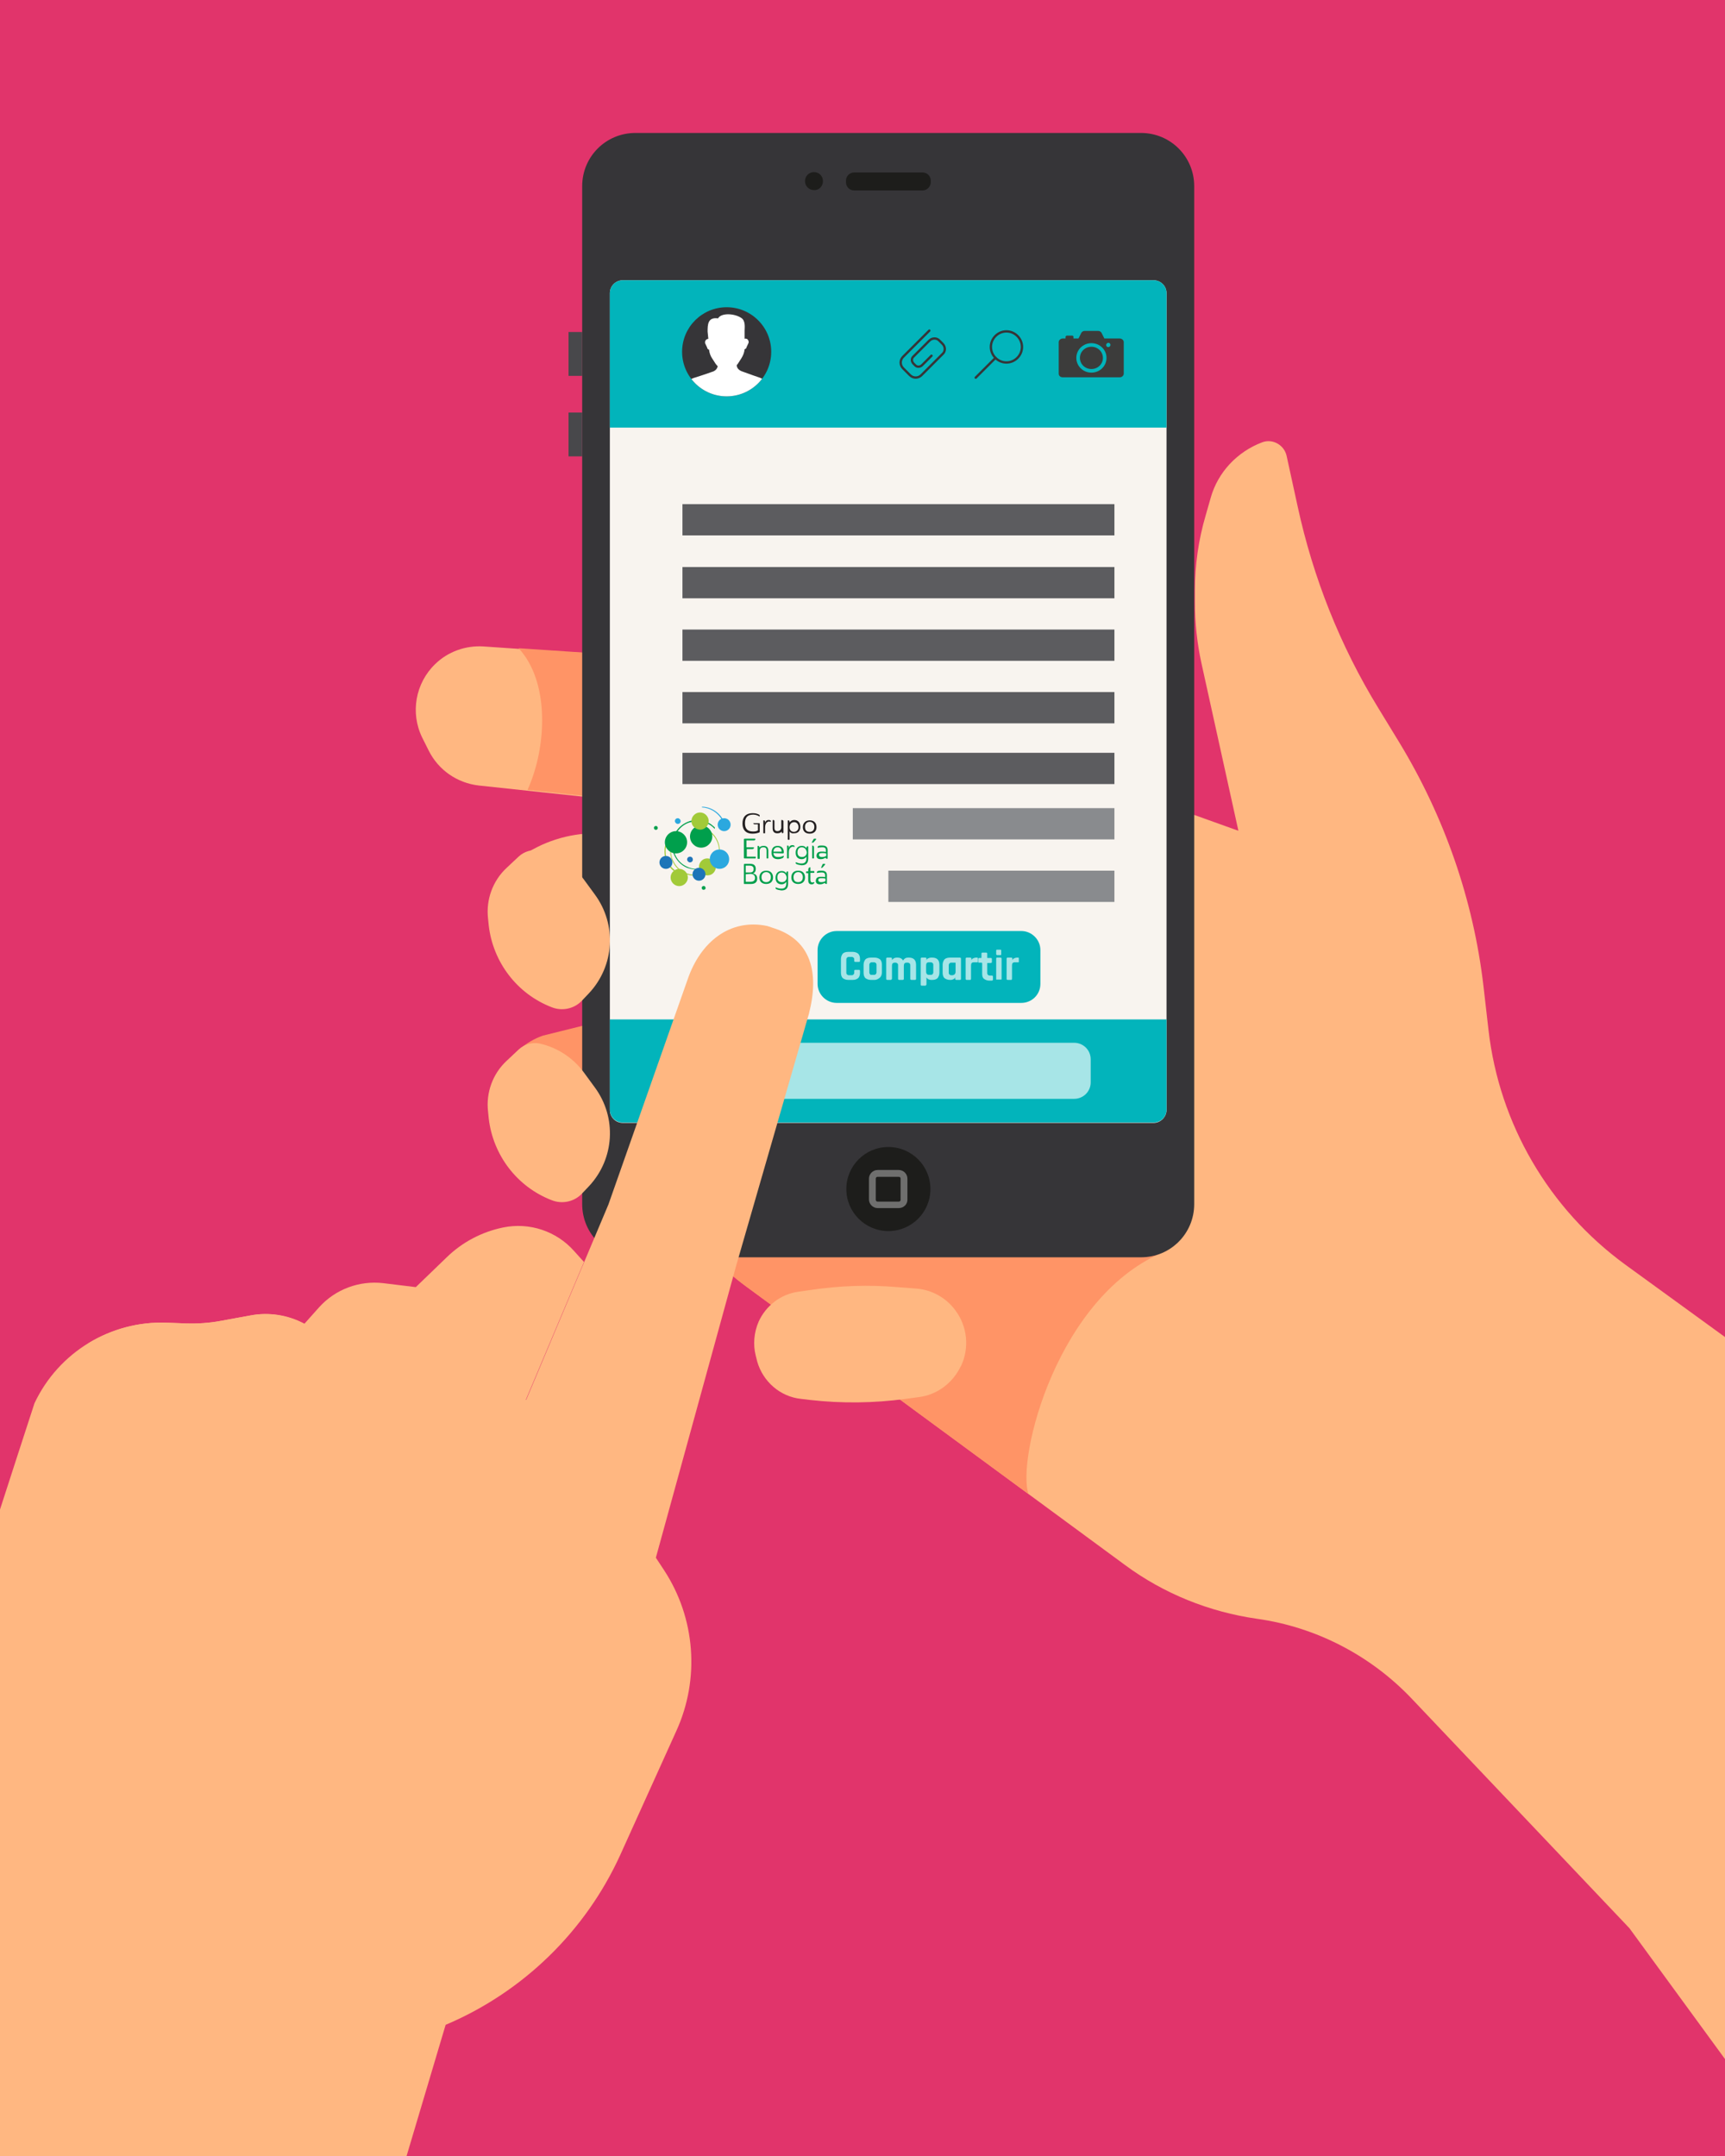 <?xml version="1.0" encoding="utf-8"?>
<!-- Generator: Adobe Illustrator 24.0.3, SVG Export Plug-In . SVG Version: 6.00 Build 0)  -->
<svg version="1.1" id="Layer_1" xmlns="http://www.w3.org/2000/svg" xmlns:xlink="http://www.w3.org/1999/xlink" x="0px" y="0px"
	 width="480px" height="600px" viewBox="0 0 480 600" style="enable-background:new 0 0 480 600;" xml:space="preserve">
<style type="text/css">
	.st0{fill:#E1346B;}
	.st1{fill:#FFB781;}
	.st2{fill:#FF9466;}
	.st3{fill:none;stroke:#1D1E1C;stroke-width:1.297;stroke-linecap:round;stroke-miterlimit:10;}
	.st4{fill:#363538;}
	.st5{fill:#48484B;}
	.st6{fill:#1D1D1B;}
	.st7{fill:#6F6F6E;}
	.st8{fill:#F8F4EF;}
	.st9{fill:#02B4BB;}
	.st10{clip-path:url(#SVGID_2_);fill:#FFFFFF;}
	.st11{fill:#A7E5E7;}
	.st12{fill:#5C5C5F;}
	.st13{fill:#898B8E;}
	.st14{fill:#3C3C3B;}
	.st15{fill:none;stroke:#363538;stroke-width:0.649;stroke-miterlimit:10;}
	.st16{fill:none;stroke:#363538;stroke-width:0.649;stroke-linecap:round;stroke-miterlimit:10;}
	.st17{fill:#231F20;}
	.st18{fill:#009F4C;}
	.st19{fill:#A2CA39;}
	.st20{clip-path:url(#SVGID_4_);fill:#A2CA39;}
	.st21{clip-path:url(#SVGID_6_);fill:#009F4C;}
	.st22{fill:#2275B8;}
	.st23{fill:#2BA8DF;}
	.st24{fill:#1D75B8;}
	.st25{enable-background:new    ;}
</style>
<g>
	<rect x="-15.5" y="-10.9" class="st0" width="500" height="612"/>
</g>
<g>
	<g>
		<g>
			<g>
				<path class="st1" d="M207.8,358.1L313,435.5c10.8,8,23.5,13.1,36.8,15l0,0c16.4,2.3,31.6,10.2,43,22.2l60.6,63.9l69.6,95.3
					l13.6-218.7l-84.4-61.3c-21.2-15.5-35-39.1-38-65.2l-1.4-12.2c-2.8-24.1-10.9-47.3-23.5-68l-5.8-9.5
					c-10.6-17.3-18.1-36.2-22.4-56l-3.1-14.2c-0.7-3-3.9-4.8-6.8-3.7l0,0c-6.9,2.6-12.3,8.3-14.3,15.4l-1.4,4.9
					c-2,6.8-3,13.8-3,20.8v3.5c0,5.6,0.6,11.3,1.8,16.8l10.3,46.7L252.1,198c-22.8-8.2-46.7-13.2-70.9-14.9l-46.7-3.2
					c-4.9-0.3-9.8,1.4-13.4,4.9l0,0c-5.5,5.3-7,13.6-3.6,20.5l1.8,3.6c2.7,5.4,7.9,9,13.9,9.7l63.6,6.8c9.5,1,18.7,3.8,27.2,8.2l0,0
					l-24.8-1.7h-33.5c-7.6,0-15,2.4-21.1,6.8l0,0c-7.4,5.3-9.7,15.3-5.4,23.3l0,0c3.3,6.1,9.8,9.9,16.7,9.6l38-1.4
					c6.5-0.2,13,0.2,19.4,1.2l8.9,1.4l-42.2,8.7l-27,6.4c-5.7,1.4-10.5,5.2-13,10.5l0,0c-2.5,5.3-2.4,11.3,0.1,16.6v0.1
					c2.4,5.1,7,8.8,12.4,10.3l30.8,8.2c2.6,0.7,4.9,2.4,6.3,4.7l0,0C194.2,345.9,200.4,352.7,207.8,358.1z"/>
				<path class="st2" d="M146.8,219.8l19.5,2.1c0.4-13.3,1.6-26.6,2.1-39.9l-24.1-1.6C153,189.7,152.2,207.9,146.8,219.8z"/>
				<path class="st2" d="M324.6,348.1c-3.6-5.5-52-21-71-26.9c-18.9-5.9-78.6-33.9-89.6-36.2l-12.9,3.2c-4.9,1.7-9,5.3-11.3,10
					c-2.5,5.3-2.4,11.3,0.1,16.6v0.1c2.4,5.1,7,8.8,12.4,10.3l30.8,8.2c2.6,0.7,4.9,2.4,6.3,4.7c4.7,7.8,10.9,14.6,18.3,20
					l78.5,57.7C282.8,406.1,294.1,360.1,324.6,348.1z"/>
				<path class="st1" d="M211.1,367.8L211.1,367.8c2-4.4,6.1-7.6,10.9-8.3l3.5-0.5c8-1.2,16.2-1.5,24.2-0.8l5.2,0.4
					c4.3,0.3,8.3,2.5,10.9,6l0,0c3.4,4.5,4,10.5,1.6,15.6l-0.1,0.1c-2.2,4.6-6.6,7.9-11.6,8.5l-3.7,0.5c-8.8,1.2-17.8,1.3-26.6,0.3
					l-2.5-0.3c-5.8-0.6-10.6-4.8-12.2-10.4l-0.4-1.6C209.5,374.2,209.8,370.8,211.1,367.8z"/>
				<path class="st3" d="M300.6,89.6"/>
			</g>
			<g>
				<g>
					<g>
						<g>
							<path class="st4" d="M317.5,349.9H176.8c-8.2,0-14.8-6.6-14.8-14.8V51.8c0-8.2,6.6-14.8,14.8-14.8h140.7
								c8.2,0,14.8,6.6,14.8,14.8v283.3C332.3,343.3,325.7,349.9,317.5,349.9z"/>
						</g>
						<path class="st5" d="M158.2,92.4L158.2,92.4v12.2l0,0h3.8V92.4H158.2z"/>
						<path class="st5" d="M158.2,114.8L158.2,114.8V127l0,0h3.8v-12.2H158.2z"/>
					</g>
					<g>
						<path class="st6" d="M256.7,53h-19c-1.3,0-2.3-1-2.3-2.3v-0.4c0-1.3,1-2.3,2.3-2.3h19c1.3,0,2.3,1,2.3,2.3v0.4
							C259,51.9,258,53,256.7,53z"/>
						<path class="st6" d="M229,50.4c0-1.4-1.1-2.5-2.5-2.5S224,49,224,50.4s1.1,2.5,2.5,2.5C227.9,53,229,51.8,229,50.4z"/>
					</g>
				</g>
				<g>
					<g>
						<circle class="st6" cx="247.2" cy="330.9" r="11.7"/>
					</g>
					<g>
						<path class="st7" d="M250.1,336.2h-5.9c-1.3,0-2.4-1.1-2.4-2.4V328c0-1.3,1.1-2.4,2.4-2.4h5.9c1.3,0,2.4,1.1,2.4,2.4v5.9
							C252.5,335.2,251.4,336.2,250.1,336.2z M244.2,327.5c-0.3,0-0.5,0.2-0.5,0.5v5.9c0,0.3,0.2,0.5,0.5,0.5h5.9
							c0.3,0,0.5-0.2,0.5-0.5V328c0-0.3-0.2-0.5-0.5-0.5H244.2z"/>
					</g>
				</g>
			</g>
			<g>
				<path class="st1" d="M144.3,292.1l-3.3,3.1c-3.9,3.6-5.8,8.9-5.2,14.1l0.2,2c1.2,10.2,7.9,19,17.5,22.7l0,0
					c3,1.2,6.4,0.4,8.5-1.9l1.9-2c7.1-7.6,7.8-19.1,1.6-27.5l-3-4.1c-3-4.1-7.4-7-12.4-8.1l0,0C148.1,290,145.9,290.6,144.3,292.1z"
					/>
			</g>
			<g>
				<path class="st1" d="M144.3,238.4l-3.3,3.1c-3.9,3.6-5.8,8.9-5.2,14.1l0.2,2c1.2,10.2,7.9,19,17.5,22.7l0,0
					c3,1.2,6.4,0.4,8.5-1.9l1.9-2c7.1-7.6,7.8-19.1,1.6-27.5l-3-4.1c-3-4.1-7.4-7-12.4-8.1l0,0C148.1,236.3,145.9,236.9,144.3,238.4
					z"/>
			</g>
			<g>
				<g>
					<path class="st8" d="M321,312.5H173.3c-2,0-3.6-1.6-3.6-3.6V81.6c0-2,1.6-3.6,3.6-3.6H321c2,0,3.6,1.6,3.6,3.6v227.3
						C324.6,310.8,323,312.5,321,312.5z"/>
				</g>
				<g>
					<path class="st9" d="M169.7,283.7v25.1c0,2,1.6,3.6,3.6,3.6H321c2,0,3.6-1.6,3.6-3.6v-25.1H169.7z"/>
					<path class="st9" d="M324.6,119V81.6c0-2-1.6-3.6-3.6-3.6H173.3c-2,0-3.6,1.6-3.6,3.6V119H324.6z"/>
				</g>
				<g>
					<circle class="st4" cx="202.2" cy="97.9" r="12.4"/>
					<g>
						<g>
							<defs>
								<circle id="SVGID_1_" cx="202.2" cy="97.9" r="12.4"/>
							</defs>
							<clipPath id="SVGID_2_">
								<use xlink:href="#SVGID_1_"  style="overflow:visible;"/>
							</clipPath>
							<path class="st10" d="M211.4,105.1c0,0-3.5-1.2-4.8-1.7c-0.9-0.3-1.6-0.9-1.6-1.8c0.2-0.2,0.3-0.3,0.4-0.5l0.9-1.4
								c0.5-0.8,0.8-1.6,0.9-2.5c0.2-0.1,0.4-0.2,0.5-0.4c0,0,0,0,0-0.1l0.6-1.3c0.1-0.4-0.1-0.9-0.5-1.1h-0.1
								c-0.2-0.1-0.4-0.1-0.5,0V92c0-0.8,0.3-2.7-0.9-3.5c-1.9-1.3-5.6-1.5-6.5,0.1c-2.9-0.4-2.9,1.8-2.9,3.7l0.2,2
								c-0.1,0-0.2,0-0.3,0.1h-0.1c-0.4,0.2-0.6,0.7-0.5,1.1l0.6,1.3c0,0,0,0,0,0.1c0.1,0.2,0.3,0.4,0.5,0.4
								c0.1,0.9,0.4,1.8,0.9,2.5l0.9,1.4c0.2,0.3,0.4,0.5,0.6,0.7c-0.1,0.8-0.8,1.4-1.6,1.6c-1.3,0.5-5.1,1.7-5.1,1.7
								c-1.9,0.7-3.2,2.5-3.2,4.5v0.6h24.7v-0.6C214.6,107.6,213.3,105.8,211.4,105.1z"/>
						</g>
					</g>
				</g>
				<path class="st11" d="M298.9,305.8H201c-2.5,0-4.6-2-4.6-4.6v-6.4c0-2.5,2-4.6,4.6-4.6h97.9c2.5,0,4.6,2,4.6,4.6v6.4
					C303.5,303.8,301.4,305.8,298.9,305.8z"/>
				<g>
					<rect x="189.9" y="140.3" class="st12" width="120.2" height="8.7"/>
					<rect x="189.9" y="209.5" class="st12" width="120.2" height="8.7"/>
					<rect x="189.9" y="157.8" class="st12" width="120.2" height="8.7"/>
					<rect x="189.9" y="175.2" class="st12" width="120.2" height="8.7"/>
					<rect x="189.9" y="192.6" class="st12" width="120.2" height="8.7"/>
				</g>
				<g>
					<rect x="237.3" y="224.9" class="st13" width="72.8" height="8.7"/>
					<rect x="247.2" y="242.3" class="st13" width="62.9" height="8.7"/>
				</g>
				<g>
					<path class="st14" d="M306.9,99.6c0-1.7-1.4-3.1-3.2-3.1c-1.8,0-3.2,1.4-3.2,3.1s1.4,3.1,3.2,3.1S306.9,101.3,306.9,99.6z"/>
					<path class="st14" d="M311.6,94.2h-4.3l-0.8-1.6c-0.2-0.3-0.5-0.5-0.9-0.5h-1.9h-1.9c-0.4,0-0.7,0.2-0.9,0.5l-0.8,1.6h-1.4
						v-0.5c0-0.2-0.2-0.3-0.4-0.3h-1.4c-0.2,0-0.4,0.2-0.4,0.3v0.5h-0.8c-0.6,0-1.1,0.5-1.1,1v8.8c0,0.6,0.5,1,1.1,1h15.9
						c0.6,0,1.1-0.5,1.1-1v-8.8C312.7,94.7,312.2,94.2,311.6,94.2z M303.7,103.7c-2.3,0-4.2-1.8-4.2-4.1c0-2.3,1.9-4.1,4.2-4.1
						c2.3,0,4.2,1.8,4.2,4.1C307.9,101.9,306,103.7,303.7,103.7z M308.4,96.6c-0.3,0-0.6-0.2-0.6-0.6c0-0.3,0.3-0.6,0.6-0.6
						c0.3,0,0.6,0.2,0.6,0.6C309,96.3,308.7,96.6,308.4,96.6z"/>
				</g>
				<g>
					<path class="st15" d="M283.1,93.5L283.1,93.5c1.7,1.7,1.7,4.4,0,6.1l0,0c-1.7,1.7-4.4,1.7-6.1,0l0,0c-1.7-1.7-1.7-4.4,0-6.1
						l0,0C278.7,91.8,281.4,91.8,283.1,93.5z"/>
					<line class="st16" x1="277" y1="99.6" x2="271.5" y2="105.1"/>
				</g>
				<path class="st16" d="M259.2,99l-2.6,2.6c-0.6,0.6-1.5,0.6-2,0l-0.4-0.4c-0.6-0.6-0.6-1.5,0-2l4.4-4.4c0.8-0.8,2.1-0.8,2.8,0
					l0.9,0.9c0.8,0.8,0.8,2.1,0,2.8l-5.9,5.9c-0.9,0.9-2.3,0.9-3.2,0l-1.9-1.9c-0.9-0.9-0.9-2.3,0-3.2l7.3-7.3"/>
			</g>
		</g>
		<g>
			<path class="st1" d="M215.9,258.5l-2.4-0.8c-10.5-2.2-18.6,4.6-22.1,14.7l-22.1,62.8l-22.9,54.4l-6.7-6.4
				c-7.4-7-17.5-10.4-27.6-9.3l-6,0.7c-5.2,0.6-10.5-0.4-15.2-2.9l-6.2-3.3c-4.6-2.5-9.9-3.3-15.1-2.3l-8.2,1.5
				c-3.2,0.6-6.5,0.8-9.7,0.7l-5.3-0.2c-15.6-0.6-30.1,8.2-36.8,22.4c0,0-31.7,97.3-32.3,101.2c-0.8,5.5-0.6,11.2,0.9,16.7l3.2,12
				c2,7.6,1.7,15.6-0.9,23l-37,82.6l156.3,18.8l24.2-81.3c21.5-9.1,38.9-26,48.6-47.3l15.6-34.5c6.6-14.5,5.3-31.4-3.4-44.7
				l-2.3-3.5l22.3-81.1l20.3-70.3C228.1,270.3,225.4,261.8,215.9,258.5z"/>
			<path class="st1" d="M146.3,389.6c0,0-16.4-9.1-29.1-6.5c-8.9,1.8-17.7,4-26-1.1c-13.3-8.2-28.4-1.8-37.3-6.2
				c-10.4-5.1-24.9-4.1-29.6-1.8c6.5-4,14.1-6.2,22.1-5.9l5.3,0.2c3.3,0.1,6.5-0.1,9.7-0.7l8.2-1.5c5.1-1,10.5-0.1,15.1,2.3l4.1-4.6
				c4.5-5,11.2-7.5,17.9-6.7l9,1.1l8.6-8.3c4.3-4.2,9.8-7.1,15.7-8.3l0,0c7.3-1.5,14.8,1,19.7,6.5l2.8,3.1L146.3,389.6z"/>
		</g>
	</g>
	<g>
		<g>
			<path class="st17" d="M209.8,229.1h1.4c0.2,0,0.2,0,0.2,0.3v2c0,0.2,0,0.2-0.2,0.3c-0.6,0.2-1.1,0.3-1.8,0.3
				c-2,0-2.8-1.2-2.8-2.8c0-1.7,0.8-2.9,2.9-2.9c0.8,0,1.3,0.2,1.7,0.4c0.2,0.1,0.2,0.3,0.2,0.4c0,0.1,0,0.2-0.1,0.1
				c-0.4-0.2-0.9-0.5-1.7-0.5c-1.7,0-2.3,0.9-2.3,2.4c0,1.3,0.5,2.3,2.2,2.3c0.4,0,0.9,0,1.4-0.3v-1.7H210c-0.3,0-0.4-0.2-0.4-0.4
				C209.5,229.1,209.6,229.1,209.8,229.1"/>
			<path class="st17" d="M212.9,230.3v1.4c0,0.2,0,0.2-0.2,0.2h-0.1c-0.2,0-0.2,0-0.2-0.2v-3.2c0-0.1,0-0.2,0.1-0.2
				c0.3,0,0.4,0.1,0.4,0.4v0.3c0.2-0.6,0.5-0.8,1-0.8s0.6,0.2,0.6,0.4c0,0.1,0,0.1-0.1,0.1c-0.2,0-0.3-0.1-0.4-0.1
				C213.3,228.7,212.9,229.3,212.9,230.3"/>
			<path class="st17" d="M217.5,231.5v-0.1c-0.2,0.3-0.6,0.5-1.2,0.5c-0.9,0-1.3-0.5-1.3-1.4v-2.1c0-0.1,0-0.2,0.1-0.2
				c0.3,0,0.4,0.1,0.4,0.4v1.8c0,0.5,0.2,0.9,0.8,0.9c0.7,0,1-0.4,1.1-0.9v-2c0-0.1,0-0.2,0.1-0.2c0.3,0,0.5,0.1,0.5,0.4v3
				c0,0.1,0,0.2-0.1,0.2C217.7,232,217.5,231.8,217.5,231.5"/>
			<path class="st17" d="M219.7,231.4v2.1c0,0.2,0,0.2-0.2,0.2h-0.1c-0.2,0-0.2,0-0.2-0.2v-5c0-0.1,0-0.2,0.1-0.2
				c0.3,0,0.4,0.1,0.4,0.4v0.2c0.3-0.4,0.7-0.7,1.3-0.7c1.1,0,1.7,0.8,1.7,1.9s-0.6,1.8-1.7,1.8C220.4,232,220,231.8,219.7,231.4
				 M220.9,231.5c0.8,0,1.3-0.6,1.3-1.3s-0.4-1.4-1.2-1.4c-0.9,0-1.3,0.7-1.3,1.4C219.7,230.8,220,231.5,220.9,231.5"/>
			<path class="st17" d="M225.3,228.3c1.2,0,1.9,0.7,1.9,1.9c0,1.1-0.7,1.8-1.9,1.8s-1.9-0.7-1.9-1.8S224.1,228.3,225.3,228.3
				 M225.3,231.5c0.8,0,1.3-0.5,1.3-1.4c0-0.8-0.5-1.4-1.3-1.4s-1.3,0.6-1.3,1.4C224,231,224.4,231.5,225.3,231.5"/>
			<path class="st18" d="M207,238.7v-5c0-0.2,0-0.3,0.3-0.3h2.7c0.1,0,0.2,0,0.2,0.1c0,0.2-0.1,0.4-0.5,0.4h-2v1.9h1.9
				c0.1,0,0.2,0,0.2,0.1c0,0.2-0.1,0.4-0.5,0.4h-1.5v2.1h2.3c0.2,0,0.2,0,0.2,0.2v0.1c0,0.1,0,0.2-0.2,0.2h-2.6
				C207,238.9,207,238.9,207,238.7"/>
			<path class="st18" d="M213.6,238.9h-0.1c-0.2,0-0.2,0-0.2-0.2v-2c0-0.6-0.2-0.9-0.9-0.9s-1,0.4-1,1v2c0,0.2,0,0.2-0.2,0.2H211
				c-0.2,0-0.2,0-0.2-0.2v-3.2c0-0.1,0-0.2,0.1-0.2c0.3,0,0.4,0.1,0.4,0.4v0.1c0.2-0.3,0.6-0.5,1.2-0.5c0.9,0,1.3,0.5,1.3,1.4v2
				C213.8,238.9,213.7,238.9,213.6,238.9"/>
			<path class="st18" d="M215.2,237.4c0.1,0.8,0.5,1.1,1.3,1.1c0.6,0,1-0.1,1.4-0.3c0.1-0.1,0.2,0,0.2,0.1c0,0.2-0.1,0.3-0.3,0.5
				c-0.3,0.1-0.7,0.3-1.3,0.3c-1.1,0-1.8-0.5-1.8-1.8s0.6-1.9,1.7-1.9c1.1,0,1.7,0.7,1.7,1.8c0,0.2-0.1,0.3-0.3,0.3L215.2,237.4
				L215.2,237.4z M215.2,237h2.3c0-0.7-0.4-1.2-1.1-1.2C215.7,235.8,215.3,236.2,215.2,237"/>
			<path class="st18" d="M219.5,237.3v1.4c0,0.2,0,0.2-0.2,0.2h-0.1c-0.2,0-0.2,0-0.2-0.2v-3.2c0-0.1,0-0.2,0.1-0.2
				c0.3,0,0.4,0.1,0.4,0.4v0.3c0.2-0.6,0.5-0.8,1-0.8s0.6,0.2,0.6,0.4c0,0.1,0,0.1-0.1,0.1c-0.2,0-0.3-0.1-0.4-0.1
				C219.8,235.8,219.5,236.3,219.5,237.3"/>
			<path class="st18" d="M221.7,240.5c-0.2-0.1-0.3-0.2-0.3-0.4c0-0.1,0.1-0.2,0.2-0.1c0.3,0.1,0.7,0.3,1.4,0.3s1.4-0.2,1.4-1.5
				v-0.4c-0.3,0.4-0.7,0.7-1.3,0.7c-1.1,0-1.7-0.7-1.7-1.8s0.6-1.9,1.7-1.9c0.7,0,1.1,0.3,1.3,0.7V236c0-0.3,0.1-0.5,0.4-0.5
				c0.1,0,0.1,0.1,0.1,0.2v3.2c0,1.6-0.9,1.9-1.9,1.9C222.3,240.7,221.9,240.6,221.7,240.5 M223.1,235.8c-0.8,0-1.2,0.6-1.2,1.4
				s0.4,1.3,1.3,1.3c0.9,0,1.3-0.7,1.3-1.3C224.4,236.5,224,235.8,223.1,235.8"/>
			<path class="st18" d="M226.4,233.5c0.1-0.1,0.1-0.1,0.3-0.1h0.3c0.1,0,0.1,0.1,0.1,0.2l-0.7,0.8c-0.1,0.1-0.1,0.1-0.2,0.1h-0.3
				c-0.1,0-0.1,0,0-0.1L226.4,233.5z M226.5,235.8v2.9c0,0.2,0,0.2-0.2,0.2h-0.1c-0.2,0-0.2,0-0.2-0.2v-3.2c0-0.1,0-0.2,0.1-0.2
				C226.4,235.4,226.5,235.5,226.5,235.8"/>
			<path class="st18" d="M228.7,237c0.3,0,0.7,0,1.1,0.1v-0.5c0-0.8-0.6-0.8-1.1-0.8c-0.4,0-0.7,0.1-1,0.1c-0.2,0.1-0.2,0-0.2-0.1
				c0-0.2,0.1-0.3,0.3-0.4c0.2-0.1,0.6-0.1,1-0.1c0.5,0,1.5,0.1,1.5,1.2v2.3c0,0.1,0,0.2-0.1,0.2c-0.3,0-0.4-0.1-0.5-0.3
				c-0.2,0.1-0.6,0.4-1.3,0.4c-0.8,0-1.2-0.3-1.2-1C227.3,237.2,227.8,237,228.7,237 M229.8,237.5c-0.3-0.1-0.7-0.1-1-0.1
				c-0.6,0-0.9,0.1-0.9,0.5s0.3,0.6,0.8,0.6c0.7,0,1-0.2,1.2-0.3v-0.7H229.8z"/>
			<path class="st18" d="M207.2,246c-0.2,0-0.2,0-0.2-0.2v-5.1c0-0.2,0-0.3,0.3-0.3h1.5c1.1,0,1.5,0.6,1.5,1.4
				c0,0.7-0.3,1.1-0.8,1.3c0.8,0.1,1.2,0.6,1.2,1.4c0,0.9-0.5,1.5-1.7,1.5L207.2,246L207.2,246z M207.5,240.9v1.9h1.2
				c0.7,0,1-0.3,1-1c0-0.5-0.3-0.9-1.1-0.9H207.5L207.5,240.9z M207.5,243.3v2.1h1.3c0.9,0,1.3-0.4,1.3-1.1c0-0.7-0.5-1.1-1.3-1.1
				L207.5,243.3L207.5,243.3z"/>
			<path class="st18" d="M213.2,242.3c1.2,0,1.9,0.7,1.9,1.9c0,1.1-0.7,1.8-1.9,1.8s-1.9-0.7-1.9-1.8S212,242.3,213.2,242.3
				 M213.2,245.5c0.8,0,1.3-0.5,1.3-1.4c0-0.8-0.5-1.4-1.3-1.4s-1.3,0.6-1.3,1.4C211.9,245,212.4,245.5,213.2,245.5"/>
			<path class="st18" d="M216.1,247.5c-0.2-0.1-0.3-0.2-0.3-0.4c0-0.1,0.1-0.2,0.2-0.1c0.3,0.1,0.7,0.3,1.4,0.3s1.4-0.2,1.4-1.5
				v-0.4c-0.3,0.4-0.7,0.7-1.3,0.7c-1.1,0-1.7-0.7-1.7-1.8s0.6-1.9,1.7-1.9c0.7,0,1.1,0.3,1.3,0.7V243c0-0.3,0.1-0.5,0.4-0.5
				c0.1,0,0.1,0.1,0.1,0.2v3.2c0,1.6-0.9,1.9-1.9,1.9C216.7,247.7,216.3,247.6,216.1,247.5 M217.5,242.8c-0.8,0-1.2,0.6-1.2,1.4
				c0,0.8,0.4,1.3,1.3,1.3c0.9,0,1.3-0.7,1.3-1.3C218.8,243.5,218.4,242.8,217.5,242.8"/>
			<path class="st18" d="M222.1,242.3c1.2,0,1.9,0.7,1.9,1.9c0,1.1-0.7,1.8-1.9,1.8s-1.9-0.7-1.9-1.8S220.8,242.3,222.1,242.3
				 M222.1,245.5c0.8,0,1.3-0.5,1.3-1.4c0-0.8-0.5-1.4-1.3-1.4s-1.3,0.6-1.3,1.4C220.8,245,221.2,245.5,222.1,245.5"/>
			<path class="st18" d="M225.5,241.5v0.9h0.9c0.1,0,0.2,0,0.2,0.2v0.1c0,0.2,0,0.2-0.2,0.2h-0.9v2c0,0.5,0.3,0.7,0.5,0.7
				s0.4-0.1,0.5-0.1s0.1,0,0.1,0.1s0,0.2-0.1,0.2c-0.1,0.2-0.3,0.3-0.7,0.3c-0.6,0-0.9-0.4-0.9-1.1v-2h-0.4c-0.1,0-0.2,0-0.2-0.2
				v-0.1c0-0.1,0-0.2,0.2-0.2h0.4v-0.3c0-0.6,0.2-0.8,0.4-0.8C225.5,241.3,225.5,241.3,225.5,241.5"/>
			<path class="st18" d="M228.5,244c0.3,0,0.7,0,1.1,0.1v-0.5c0-0.8-0.6-0.8-1.1-0.8c-0.4,0-0.7,0.1-1,0.1c-0.2,0.1-0.2,0-0.2-0.1
				c0-0.2,0.1-0.3,0.3-0.4c0.2-0.1,0.6-0.1,1-0.1c0.5,0,1.5,0.1,1.5,1.2v2.3c0,0.1,0,0.2-0.1,0.2c-0.3,0-0.4-0.1-0.5-0.3
				c-0.2,0.1-0.6,0.4-1.3,0.4c-0.8,0-1.2-0.3-1.2-1C227.1,244.2,227.6,244,228.5,244 M229.6,244.5c-0.3-0.1-0.7-0.1-1-0.1
				c-0.6,0-0.9,0.1-0.9,0.5s0.3,0.6,0.8,0.6c0.7,0,1-0.2,1.2-0.3v-0.7H229.6z M228.9,240.5c0.1-0.1,0.1-0.1,0.3-0.1h0.3
				c0.1,0,0.1,0.1,0.1,0.2l-0.7,0.8c-0.1,0.1-0.1,0.1-0.2,0.1h-0.2c-0.1,0-0.1,0,0-0.1L228.9,240.5z"/>
			<path class="st19" d="M187.5,242.4L187.5,242.4c-1.7-1.3-2.6-3.3-2.6-5.5c0-2.1,1-4.1,2.6-5.4c0.1,0,0.1,0,0.2,0
				c0,0.1,0,0.1,0,0.2c-1.6,1.2-2.5,3.1-2.5,5.2c0,2.1,0.9,4,2.5,5.2C187.7,242.2,187.7,242.3,187.5,242.4
				C187.6,242.4,187.6,242.4,187.5,242.4"/>
			<g>
				<g>
					<g>
						<g>
							<g>
								<defs>
									<rect id="SVGID_3_" x="186.5" y="229.9" width="13.8" height="13.8"/>
								</defs>
								<clipPath id="SVGID_4_">
									<use xlink:href="#SVGID_3_"  style="overflow:visible;"/>
								</clipPath>
								<path class="st20" d="M193.4,243.7c-2.6,0-5-1.4-6.2-3.9c-0.2-0.5-0.4-0.9-0.5-1.4c-0.1-0.4-0.2-0.9-0.2-1.3
									c0-0.1,0.1-0.1,0.1-0.1c0.1,0,0.1,0.1,0.1,0.1c0,0.4,0.1,0.9,0.2,1.3c0.1,0.5,0.3,0.9,0.5,1.3c1.6,3.3,5.6,4.7,8.9,3.1
									c1.6-0.8,2.8-2.1,3.4-3.8c0.6-1.7,0.5-3.5-0.3-5.1c-1.1-2.2-3.3-3.7-5.7-3.8c-0.1,0-0.1-0.1-0.1-0.1c0-0.1,0.1-0.1,0.1-0.1
									c2.5,0.1,4.8,1.6,5.9,3.9c0.8,1.7,0.9,3.5,0.3,5.3c-0.6,1.7-1.9,3.1-3.5,3.9C195.5,243.4,194.4,243.7,193.4,243.7"/>
							</g>
						</g>
					</g>
				</g>
			</g>
			<g>
				<g>
					<g>
						<g>
							<g>
								<defs>
									<rect id="SVGID_5_" x="187" y="228.2" width="11.9" height="13.8"/>
								</defs>
								<clipPath id="SVGID_6_">
									<use xlink:href="#SVGID_5_"  style="overflow:visible;"/>
								</clipPath>
								<path class="st21" d="M193.9,242c-0.9,0-1.8-0.2-2.7-0.5c-1.7-0.7-3-2.1-3.7-3.8s-0.7-3.6,0.1-5.3c0.7-1.7,2.1-3,3.8-3.7
									s3.6-0.7,5.3,0.1c0.5,0.2,0.9,0.4,1.3,0.7c0.3,0.3,0.7,0.5,1,0.9c0.1,0.1,0.1,0.1,0,0.2c-0.1,0.1-0.1,0.1-0.2,0
									c-0.3-0.3-0.6-0.6-0.9-0.8c-0.4-0.3-0.8-0.5-1.3-0.7c-1.6-0.7-3.4-0.7-5.1-0.1c-1.7,0.7-2.9,1.9-3.6,3.6
									c-0.7,1.6-0.7,3.4-0.1,5.1c0.7,1.7,1.9,2.9,3.6,3.6c2.3,1,4.9,0.6,6.8-0.9c0.1,0,0.1,0,0.2,0c0,0.1,0,0.1,0,0.2
									C197,241.5,195.4,242,193.9,242"/>
							</g>
						</g>
					</g>
				</g>
			</g>
			<path class="st18" d="M185,234.4c0-1.7,1.4-3.1,3.1-3.1s3.1,1.4,3.1,3.1c0,1.7-1.4,3.1-3.1,3.1S185,236.1,185,234.4"/>
			<path class="st18" d="M192,232.8c0-1.7,1.4-3.1,3.1-3.1c1.7,0,3.1,1.4,3.1,3.1c0,1.7-1.4,3.1-3.1,3.1
				C193.4,235.9,192,234.5,192,232.8"/>
			<path class="st19" d="M194.5,241.5c-0.1-1.3,0.8-2.5,2.1-2.6s2.5,0.8,2.6,2.1s-0.8,2.5-2.1,2.6
				C195.8,243.8,194.6,242.8,194.5,241.5"/>
			<path class="st19" d="M192.4,228.5c0-1.3,1.1-2.4,2.4-2.4c1.3,0,2.4,1.1,2.4,2.4s-1.1,2.4-2.4,2.4
				C193.4,230.8,192.4,229.8,192.4,228.5"/>
			<path class="st19" d="M186.6,244.2c0-1.3,1.1-2.4,2.4-2.4s2.4,1.1,2.4,2.4s-1.1,2.4-2.4,2.4C187.7,246.6,186.6,245.5,186.6,244.2
				"/>
			<path class="st22" d="M191.2,239.2c0-0.5,0.4-0.8,0.8-0.8c0.5,0,0.8,0.4,0.8,0.8c0,0.5-0.4,0.8-0.8,0.8
				C191.6,240,191.2,239.6,191.2,239.2"/>
			<path class="st23" d="M201.8,230.7c-0.1,0-0.1-0.1-0.1-0.1c-0.4-3.2-3.1-5.7-6.3-5.9c-0.1,0-0.1-0.1-0.1-0.1l0.1-0.1
				c3.3,0.1,6.2,2.7,6.6,6.1C202,230.6,201.9,230.6,201.8,230.7L201.8,230.7"/>
			<path class="st23" d="M197.5,239.1c0-1.5,1.2-2.7,2.7-2.7s2.7,1.2,2.7,2.7s-1.2,2.7-2.7,2.7C198.8,241.8,197.5,240.6,197.5,239.1
				"/>
			<path class="st23" d="M199.7,229.5c0-1,0.8-1.8,1.8-1.8s1.8,0.8,1.8,1.8s-0.8,1.8-1.8,1.8S199.7,230.5,199.7,229.5"/>
			<path class="st23" d="M187.8,228.5c0-0.5,0.4-0.8,0.8-0.8s0.8,0.4,0.8,0.8c0,0.5-0.4,0.8-0.8,0.8S187.8,228.9,187.8,228.5"/>
			<path class="st18" d="M195.6,247.6c-0.3-0.1-0.4-0.5-0.3-0.7c0.1-0.3,0.5-0.4,0.7-0.3c0.3,0.1,0.4,0.5,0.3,0.7
				C196.3,247.5,195.9,247.7,195.6,247.6"/>
			<path class="st24" d="M192.7,243.3c0-1,0.8-1.8,1.8-1.8s1.8,0.8,1.8,1.8s-0.8,1.8-1.8,1.8S192.7,244.3,192.7,243.3"/>
			<path class="st24" d="M183.5,240c0-1,0.8-1.8,1.8-1.8s1.8,0.8,1.8,1.8s-0.8,1.8-1.8,1.8S183.5,241,183.5,240"/>
			<path class="st18" d="M182.3,230.9c-0.3-0.1-0.4-0.5-0.3-0.7c0.1-0.3,0.5-0.4,0.7-0.3c0.3,0.1,0.4,0.5,0.3,0.7
				C182.9,230.9,182.6,231,182.3,230.9"/>
		</g>
	</g>
	<path class="st9" d="M284.2,279.1h-51.4c-2.9,0-5.3-2.4-5.3-5.3v-9.4c0-2.9,2.4-5.3,5.3-5.3h51.4c2.9,0,5.3,2.4,5.3,5.3v9.4
		C289.5,276.8,287.1,279.1,284.2,279.1z"/>
	<g class="st25">
		<path class="st11" d="M237.3,272.7H236c-0.6,0-1.1-0.2-1.5-0.5c-0.3-0.3-0.5-0.8-0.5-1.5v-3.8c0-0.6,0.2-1.1,0.5-1.5
			c0.3-0.3,0.8-0.5,1.5-0.5h1.3c0.6,0,1.1,0.2,1.5,0.5c0.3,0.3,0.5,0.8,0.5,1.4v0.6c0,0.2-0.1,0.3-0.3,0.3h-1
			c-0.2,0-0.3-0.1-0.3-0.3V267c0-0.3-0.1-0.4-0.2-0.5c-0.1-0.1-0.3-0.2-0.5-0.2h-0.8c-0.2,0-0.4,0.1-0.5,0.2
			c-0.1,0.1-0.2,0.3-0.2,0.5v3.7c0,0.3,0.1,0.4,0.2,0.5c0.1,0.1,0.3,0.2,0.5,0.2h0.8c0.3,0,0.4-0.1,0.5-0.2c0.1-0.1,0.2-0.3,0.2-0.5
			v-0.5c0-0.2,0.1-0.3,0.3-0.3h1c0.2,0,0.3,0.1,0.3,0.3v0.6c0,0.6-0.2,1.1-0.5,1.4C238.4,272.5,238,272.7,237.3,272.7z"/>
		<path class="st11" d="M243.4,272.7h-1.1c-0.6,0-1.1-0.2-1.5-0.5c-0.3-0.3-0.5-0.8-0.5-1.5v-2.2c0-0.6,0.2-1.1,0.5-1.5
			c0.3-0.3,0.8-0.5,1.5-0.5h1.1c0.6,0,1.1,0.2,1.5,0.5c0.3,0.3,0.5,0.8,0.5,1.4v2.2c0,0.6-0.2,1.1-0.5,1.4S244,272.7,243.4,272.7z
			 M242.6,271.3h0.6c0.3,0,0.4-0.1,0.5-0.2c0.1-0.1,0.2-0.3,0.2-0.5v-2.1c0-0.3-0.1-0.4-0.2-0.5c-0.1-0.1-0.3-0.2-0.5-0.2h-0.6
			c-0.3,0-0.4,0.1-0.5,0.2c-0.1,0.1-0.2,0.3-0.2,0.5v2.1c0,0.3,0.1,0.4,0.2,0.5C242.1,271.3,242.3,271.3,242.6,271.3z"/>
		<path class="st11" d="M247.9,272.7h-1c-0.2,0-0.3-0.1-0.3-0.3v-5.6c0-0.2,0.1-0.3,0.3-0.3h1c0.2,0,0.3,0.1,0.3,0.3v0.4h0
			c0.1-0.2,0.3-0.3,0.5-0.5c0.2-0.1,0.5-0.2,0.8-0.2h0.3c0.7,0,1.2,0.3,1.5,0.8c0.3-0.5,0.7-0.8,1.4-0.8h0.3c0.6,0,1.1,0.2,1.4,0.5
			c0.3,0.3,0.5,0.8,0.5,1.5v3.9c0,0.2-0.1,0.3-0.3,0.3h-1c-0.2,0-0.3-0.1-0.3-0.3v-3.8c0-0.3-0.1-0.4-0.2-0.5
			c-0.1-0.1-0.3-0.2-0.5-0.2h-0.3c-0.6,0-0.8,0.3-0.8,0.9v3.6c0,0.2-0.1,0.3-0.3,0.3h-1c-0.2,0-0.3-0.1-0.3-0.3v-3.8
			c0-0.3-0.1-0.4-0.2-0.5c-0.1-0.1-0.3-0.2-0.5-0.2H249c-0.6,0-0.8,0.3-0.8,0.9v3.6C248.1,272.6,248,272.7,247.9,272.7z"/>
		<path class="st11" d="M257.5,274.3h-1c-0.2,0-0.3-0.1-0.3-0.2v-7.3c0-0.2,0.1-0.3,0.3-0.3h1c0.2,0,0.3,0.1,0.3,0.3v0.4h0
			c0.1-0.2,0.2-0.4,0.5-0.5c0.2-0.1,0.5-0.2,0.7-0.2h0.5c0.6,0,1.1,0.2,1.4,0.5c0.3,0.3,0.5,0.8,0.5,1.5v2.2c0,0.6-0.2,1.1-0.5,1.5
			c-0.3,0.3-0.8,0.5-1.4,0.5h-0.5c-0.2,0-0.5-0.1-0.7-0.2c-0.2-0.1-0.4-0.3-0.5-0.5h0v2C257.7,274.2,257.6,274.3,257.5,274.3z
			 M258.5,271.3h0.5c0.3,0,0.4-0.1,0.5-0.2c0.1-0.1,0.2-0.3,0.2-0.5v-2.1c0-0.3-0.1-0.4-0.2-0.5c-0.1-0.1-0.3-0.2-0.5-0.2h-0.5
			c-0.6,0-0.8,0.3-0.8,0.9v1.7C257.7,271,258,271.3,258.5,271.3z"/>
		<path class="st11" d="M264.6,272.7h-0.3c-0.6,0-1.1-0.2-1.5-0.5c-0.3-0.3-0.5-0.8-0.5-1.5v-2.2c0-0.6,0.2-1.1,0.5-1.5
			c0.3-0.3,0.8-0.5,1.5-0.5h2.8c0.2,0,0.3,0.1,0.3,0.3v5.6c0,0.2-0.1,0.3-0.3,0.3h-1c-0.2,0-0.3-0.1-0.3-0.3V272h0
			c-0.1,0.2-0.2,0.4-0.5,0.5C265.1,272.6,264.9,272.7,264.6,272.7z M265.9,270.4V268c0-0.1,0-0.1-0.1-0.1h-1.1
			c-0.3,0-0.4,0.1-0.5,0.2c-0.1,0.1-0.2,0.3-0.2,0.5v2.1c0,0.3,0.1,0.4,0.2,0.5c0.1,0.1,0.3,0.2,0.5,0.2h0.4
			C265.6,271.3,265.9,271,265.9,270.4z"/>
		<path class="st11" d="M270,272.7h-1c-0.2,0-0.3-0.1-0.3-0.3v-5.6c0-0.2,0.1-0.3,0.3-0.3h1c0.2,0,0.3,0.1,0.3,0.3v0.4h0
			c0.1-0.2,0.2-0.4,0.5-0.5c0.2-0.1,0.5-0.2,0.7-0.2h0.4c0.2,0,0.2,0.1,0.2,0.3v0.8c0,0.1,0,0.2-0.1,0.2c0,0-0.1,0-0.2,0h-0.8
			c-0.6,0-0.8,0.3-0.8,0.9v3.6C270.2,272.6,270.1,272.7,270,272.7z"/>
		<path class="st11" d="M273,267.9h-0.5c-0.1,0-0.2,0-0.2,0c0,0-0.1-0.1-0.1-0.2v-0.8c0-0.2,0.1-0.3,0.3-0.3h0.5
			c0.1,0,0.1,0,0.1-0.1v-1.1c0-0.2,0.1-0.3,0.3-0.3h1c0.2,0,0.3,0.1,0.3,0.3v1.1c0,0.1,0,0.1,0.1,0.1h0.9c0.2,0,0.3,0.1,0.3,0.3v0.8
			c0,0.1,0,0.2-0.1,0.2c0,0-0.1,0.1-0.2,0.1h-0.9c-0.1,0-0.1,0-0.1,0.1v2.7c0,0.2,0.1,0.4,0.2,0.5c0.1,0.1,0.3,0.2,0.6,0.2h0.5
			c0.2,0,0.3,0.1,0.3,0.3v0.8c0,0.1,0,0.2-0.1,0.2c0,0-0.1,0.1-0.2,0.1h-0.7c-0.6,0-1.1-0.2-1.5-0.5s-0.5-0.8-0.5-1.4V268
			C273.2,267.9,273.1,267.9,273,267.9z"/>
		<path class="st11" d="M277.2,265.5v-1c0-0.2,0.1-0.2,0.2-0.2h1c0.2,0,0.2,0.1,0.2,0.2v1.1c0,0.2-0.1,0.2-0.2,0.2h-1
			C277.3,265.7,277.2,265.7,277.2,265.5z M277.2,272.4v-5.6c0-0.2,0.1-0.3,0.2-0.3h1c0.2,0,0.3,0.1,0.3,0.3v5.6c0,0.1,0,0.2-0.1,0.2
			c0,0-0.1,0-0.2,0h-1C277.3,272.7,277.2,272.6,277.2,272.4z"/>
		<path class="st11" d="M281.4,272.7h-1c-0.2,0-0.3-0.1-0.3-0.3v-5.6c0-0.2,0.1-0.3,0.3-0.3h1c0.2,0,0.3,0.1,0.3,0.3v0.4h0
			c0.1-0.2,0.2-0.4,0.5-0.5c0.2-0.1,0.5-0.2,0.7-0.2h0.4c0.2,0,0.2,0.1,0.2,0.3v0.8c0,0.1,0,0.2-0.1,0.2c0,0-0.1,0-0.2,0h-0.8
			c-0.6,0-0.8,0.3-0.8,0.9v3.6C281.6,272.6,281.5,272.7,281.4,272.7z"/>
	</g>
</g>
</svg>

